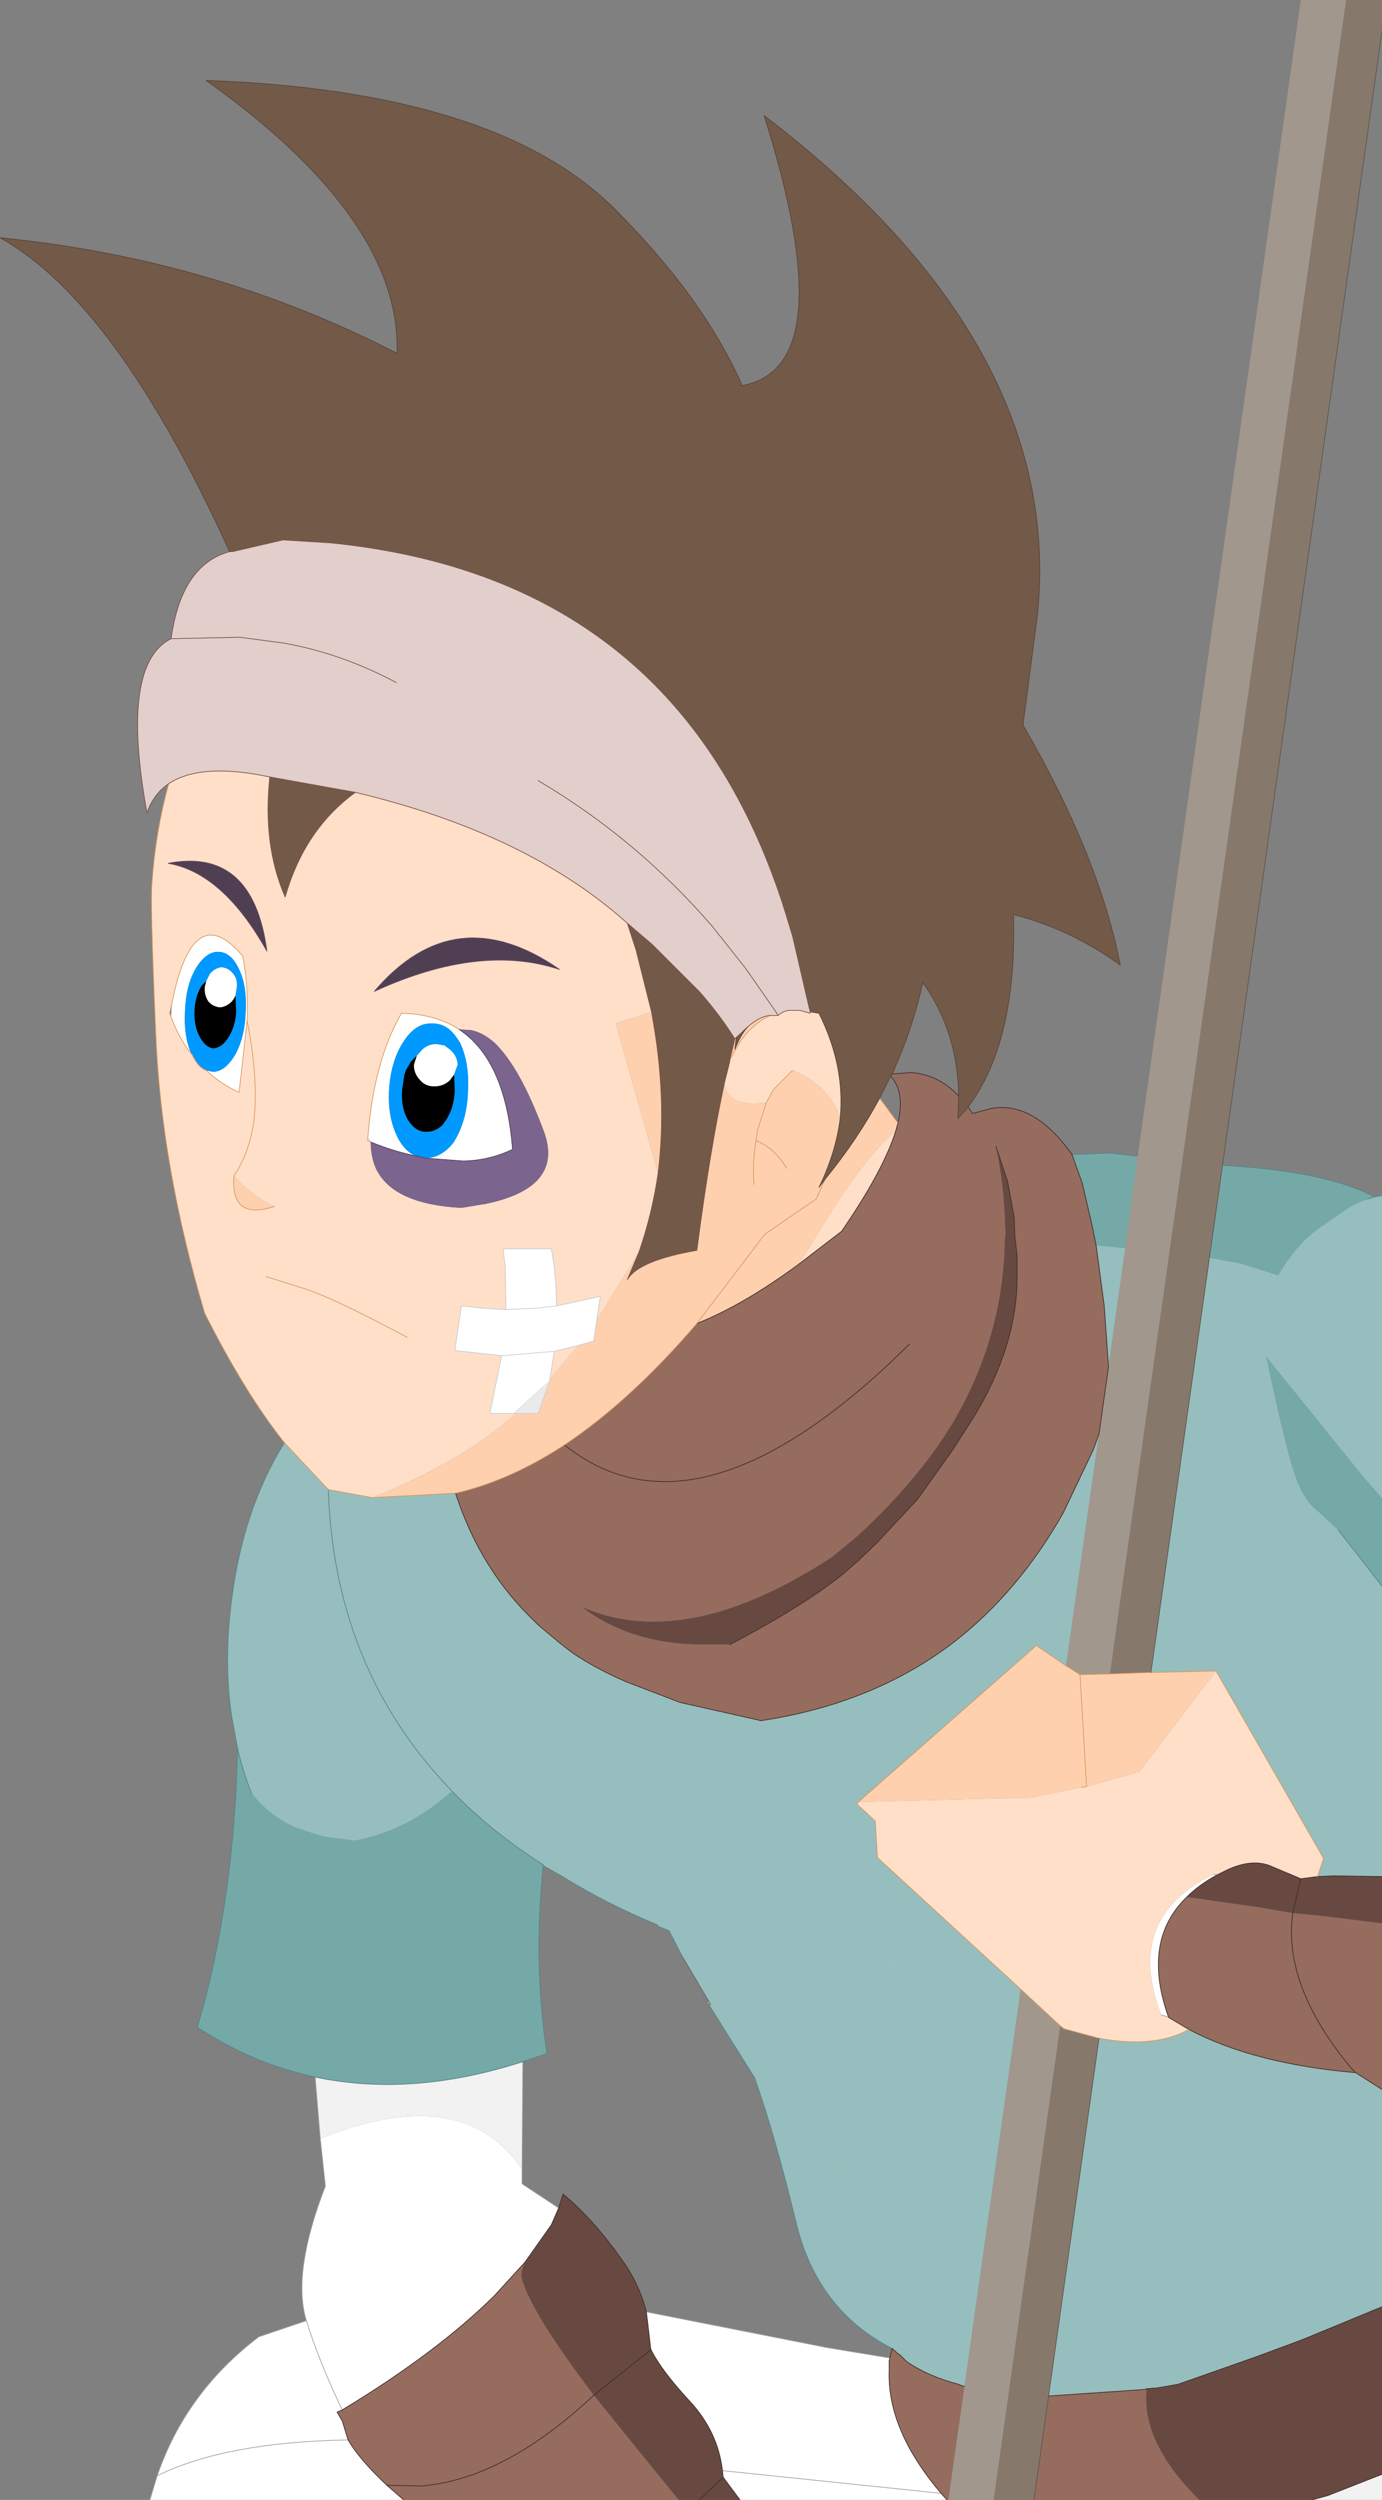 <?xml version="1.0" encoding="UTF-8" standalone="no"?>
<svg xmlns:xlink="http://www.w3.org/1999/xlink" height="170.85px" width="94.5px" xmlns="http://www.w3.org/2000/svg">
  <rect width="100%" height="100%" fill="#808080" stroke="none"/>
  <g transform="matrix(1, 0, 0, 1, -42.2, 123.9)">
    <path d="M99.65 -47.45 Q99.35 -45.1 98.2 -42.75 L98.65 -43.35 Q100.85 -46.05 102.35 -48.85 L103.6 -47.15 103.45 -46.6 Q101.1 -44.7 97.55 -38.65 L96.75 -37.45 Q93.0 -34.7 89.85 -33.45 85.3 -28.15 80.8 -25.15 77.05 -22.7 73.35 -21.85 L67.65 -21.55 Q69.55 -22.25 72.65 -23.9 L72.8 -24.0 Q75.25 -25.35 77.5 -27.3 L79.0 -27.3 79.8 -29.55 79.8 -29.65 81.75 -31.95 82.8 -32.25 83.0 -33.65 85.9 -38.35 85.1 -36.45 Q85.85 -37.75 89.85 -38.45 90.75 -45.35 91.75 -49.95 L91.75 -49.75 Q92.05 -48.2 94.6 -48.55 L95.1 -49.45 96.4 -50.75 Q98.95 -49.7 99.65 -47.45 M92.45 -52.9 L92.55 -53.0 92.45 -52.2 Q92.8 -53.1 93.3 -53.7 94.15 -54.45 94.85 -54.5 93.5 -53.85 92.65 -52.45 L92.1 -51.45 92.45 -52.9 M87.2 -43.7 L84.3 -53.95 86.75 -54.75 Q87.85 -48.9 87.2 -43.7 M58.2 -43.55 Q59.3 -42.25 60.95 -41.45 57.95 -40.45 58.2 -43.55 M98.65 -43.35 L98.55 -43.15 98.0 -41.95 94.5 -39.55 89.85 -33.45 94.5 -39.55 98.0 -41.95 98.55 -43.15 98.65 -43.35 M115.1 -10.05 L116.05 -9.45 118.1 -9.5 120.9 -9.6 125.35 -9.7 120.05 -2.75 119.9 -2.75 116.5 -1.8 116.15 -1.75 112.7 -1.05 100.9 -0.75 112.85 -11.25 113.05 -11.45 115.1 -10.05 M96.0 -44.05 Q95.15 -45.45 93.9 -45.95 L94.0 -46.65 94.6 -48.55 94.0 -46.65 93.9 -45.95 Q95.15 -45.45 96.0 -44.05 M93.75 -42.95 Q93.65 -44.6 93.9 -45.95 93.65 -44.6 93.75 -42.95 M116.05 -9.45 L116.5 -1.8 116.05 -9.45" fill="#ffd0ae" fill-rule="evenodd" stroke="none"/>
    <path d="M97.6 -54.75 L98.2 -54.65 Q100.0 -51.05 99.65 -47.45 98.95 -49.7 96.4 -50.75 L95.1 -49.45 94.6 -48.55 Q92.05 -48.2 91.75 -49.75 L91.75 -49.95 92.1 -51.35 92.1 -51.45 92.65 -52.45 Q93.5 -53.85 94.85 -54.5 L95.4 -54.5 Q95.85 -54.9 96.4 -54.85 L96.9 -54.85 97.6 -54.65 97.6 -54.75 M61.65 -25.3 Q58.95 -28.7 56.2 -34.15 53.2 -44.25 52.85 -53.35 52.45 -62.45 52.6 -63.65 52.85 -67.1 53.7 -70.2 L53.75 -70.35 Q55.95 -71.8 60.65 -70.8 60.15 -66.15 61.7 -62.6 63.0 -67.2 66.5 -69.75 78.25 -66.95 85.1 -60.8 L85.7 -58.95 86.75 -54.75 84.3 -53.95 87.2 -43.7 Q86.8 -40.95 85.9 -38.35 L83.0 -33.65 83.25 -35.3 80.25 -34.65 Q80.25 -36.75 79.9 -38.55 L76.6 -38.55 76.65 -38.1 76.75 -37.35 76.75 -37.2 76.8 -34.4 75.15 -34.5 73.75 -34.65 73.3 -31.6 76.5 -31.25 75.7 -27.3 77.3 -27.3 77.5 -27.3 Q75.25 -25.35 72.8 -24.0 L72.65 -23.9 Q69.55 -22.25 67.65 -21.55 L64.65 -22.1 61.65 -25.3 M56.3 -50.75 Q57.3 -49.8 58.55 -49.25 L59.1 -54.15 Q59.2 -56.45 58.8 -58.55 55.4 -62.6 53.95 -55.3 L53.8 -54.65 53.9 -54.4 Q54.45 -52.9 55.35 -51.8 55.75 -50.95 56.3 -50.75 M53.7 -64.9 Q57.45 -64.25 60.45 -58.9 59.5 -66.0 53.7 -64.9 M67.55 -45.85 Q67.55 -44.85 67.9 -44.05 69.05 -41.6 73.75 -41.35 L75.25 -41.6 75.3 -41.6 Q80.8 -42.7 79.4 -46.55 77.75 -51.0 76.0 -52.65 75.2 -53.35 74.4 -53.5 L73.6 -53.55 Q71.95 -54.6 69.65 -54.65 67.75 -51.35 67.35 -46.15 L67.35 -45.95 67.55 -45.85 M80.45 -57.65 Q73.3 -62.6 67.8 -56.15 75.0 -59.45 80.45 -57.65 M70.05 -32.5 L69.2 -32.95 Q64.75 -35.3 62.95 -35.85 L60.4 -36.65 62.95 -35.85 Q64.75 -35.3 69.2 -32.95 L70.05 -32.5 M80.1 -31.55 L81.75 -31.95 79.8 -29.65 80.1 -31.55 M58.2 -43.55 Q59.2 -45.0 59.55 -47.2 59.9 -50.05 59.1 -54.15 59.9 -50.05 59.55 -47.2 59.2 -45.0 58.2 -43.55 57.95 -40.45 60.95 -41.45 59.3 -42.25 58.2 -43.55 M96.75 -37.45 L97.55 -38.65 Q101.1 -44.7 103.45 -46.6 102.6 -43.9 99.75 -39.75 L96.75 -37.45 M112.0 12.05 L102.2 3.05 102.05 0.55 100.8 -0.6 100.9 -0.75 112.7 -1.05 116.15 -1.75 116.5 -1.8 119.9 -2.75 120.05 -2.75 125.35 -9.7 132.7 3.1 132.3 4.35 131.15 4.5 129.25 3.7 Q127.8 3.0 125.8 4.05 L125.4 4.25 125.2 4.2 Q119.05 7.15 121.6 13.8 L122.1 13.95 122.15 14.0 123.5 14.8 Q121.15 16.1 117.35 15.4 L114.95 14.75 114.7 14.55 112.0 12.05 M90.8 13.1 L90.65 13.0 90.6 12.9 90.8 13.1" fill="#ffdfc8" fill-rule="evenodd" stroke="none"/>
    <path d="M106.95 46.95 L92.8 46.95 91.65 45.4 91.6 44.95 Q91.3 42.35 89.45 40.3 87.4 38.1 86.7 36.65 L86.4 34.1 98.8 36.55 103.05 37.25 103.0 37.45 103.0 38.1 Q102.85 42.15 106.55 46.5 L91.6 44.95 106.55 46.5 106.95 46.95 M69.8 46.95 L52.45 46.95 52.95 45.3 Q54.9 39.6 59.9 35.8 L63.15 34.7 Q62.15 31.45 64.45 25.5 L64.1 22.25 Q73.85 18.35 77.9 24.35 L77.9 25.35 80.4 27.0 79.9 28.15 78.1 30.7 76.0 33.0 Q72.05 36.9 65.6 40.8 L65.25 40.95 65.6 41.55 66.0 42.85 Q66.75 44.15 68.65 45.95 L69.8 46.95 M56.3 -56.85 L56.55 -57.35 Q56.9 -57.75 57.35 -57.8 57.85 -57.75 58.15 -57.35 58.45 -57.0 58.4 -56.45 L58.3 -55.85 58.2 -55.65 58.05 -55.45 Q57.7 -55.1 57.25 -55.05 56.75 -55.1 56.45 -55.45 56.15 -55.9 56.2 -56.45 L56.3 -56.85 M56.3 -50.75 L56.75 -50.65 Q57.6 -50.65 58.3 -51.85 58.95 -53.05 59.0 -54.75 59.1 -56.5 58.55 -57.65 58.0 -58.85 57.1 -58.85 56.25 -58.85 55.55 -57.65 54.9 -56.5 54.85 -54.75 54.75 -53.05 55.3 -51.85 L55.35 -51.8 Q54.45 -52.9 53.9 -54.4 L53.95 -55.3 Q55.4 -62.6 58.8 -58.55 59.2 -56.45 59.1 -54.15 L58.55 -49.25 Q57.3 -49.8 56.3 -50.75 M73.25 -50.45 L72.95 -50.05 Q72.5 -49.65 71.9 -49.65 71.3 -49.65 70.95 -50.05 70.5 -50.5 70.5 -51.1 L70.5 -51.15 70.7 -51.75 71.05 -52.15 Q71.45 -52.55 72.05 -52.55 L72.6 -52.45 73.0 -52.15 Q73.45 -51.75 73.5 -51.15 L73.25 -50.45 M73.6 -53.55 L74.0 -53.25 Q76.8 -51.05 77.25 -45.35 75.7 -44.6 73.9 -44.55 L71.3 -44.75 Q72.35 -44.75 73.2 -45.8 L73.35 -46.05 Q74.15 -47.45 74.2 -49.35 74.3 -51.3 73.65 -52.65 L73.45 -52.95 Q72.75 -54.0 71.7 -53.95 70.6 -54.0 69.75 -52.65 68.9 -51.3 68.8 -49.35 68.7 -47.45 69.45 -46.05 69.95 -45.15 70.65 -44.9 69.15 -45.2 67.55 -45.85 L67.35 -45.95 67.35 -46.15 Q67.75 -51.35 69.65 -54.65 71.95 -54.6 73.6 -53.55 M77.3 -27.3 L75.7 -27.3 76.5 -31.25 73.3 -31.6 73.75 -34.65 75.15 -34.5 76.8 -34.4 76.75 -37.2 76.75 -37.35 76.65 -38.1 76.6 -38.55 79.9 -38.55 Q80.25 -36.75 80.25 -34.65 L83.25 -35.3 83.0 -33.65 82.8 -32.25 81.75 -31.95 80.1 -31.55 76.6 -31.25 76.5 -31.25 76.6 -31.25 80.1 -31.55 79.8 -29.65 79.8 -29.55 77.3 -27.3 M67.55 -45.85 L67.35 -46.15 67.55 -45.85 M76.8 -34.4 L78.95 -34.5 80.25 -34.65 78.95 -34.5 76.8 -34.4 M123.35 5.75 Q120.25 8.75 122.1 13.95 L121.6 13.8 Q119.05 7.15 125.2 4.2 L125.4 4.25 Q124.2 4.9 123.35 5.75 M90.65 13.0 L90.8 13.1 90.7 13.05 90.65 13.0 M52.95 45.3 Q57.6 43.0 66.0 42.85 57.6 43.0 52.95 45.3 M63.15 34.7 Q64.0 37.45 65.6 40.8 64.0 37.45 63.15 34.7" fill="#ffffff" fill-rule="evenodd" stroke="none"/>
    <path d="M136.7 45.2 L136.7 46.95 131.9 46.95 133.0 46.65 136.7 45.2 M64.1 22.25 L63.75 18.05 Q70.35 19.45 77.95 17.0 L77.9 24.35 Q73.85 18.35 64.1 22.25" fill="#f2f2f2" fill-rule="evenodd" stroke="none"/>
    <path d="M136.2 -42.1 L136.7 -42.2 136.7 -21.5 135.35 -23.05 128.8 -31.15 Q130.0 -25.45 130.65 -23.4 131.3 -21.35 132.35 -20.6 L133.7 -19.35 136.7 -15.5 136.7 4.35 133.45 4.3 132.3 4.35 132.7 3.1 125.35 -9.7 120.9 -9.6 124.9 -37.95 127.05 -37.55 129.6 -36.75 Q130.8 -38.8 132.3 -39.9 L134.4 -41.35 Q134.85 -41.65 135.7 -41.95 L136.2 -42.1 M136.7 18.9 L136.7 33.75 132.1 35.65 131.25 36.0 128.15 37.15 122.75 39.05 121.3 39.3 120.6 39.35 120.5 39.4 113.9 39.85 117.35 15.4 Q121.15 16.1 123.5 14.8 127.95 17.15 134.9 17.75 L136.7 18.9 M58.45 -4.4 L58.05 -6.55 Q57.5 -10.15 58.0 -14.25 58.75 -20.65 61.65 -25.3 L64.65 -22.1 Q65.05 -9.8 73.1 -1.5 65.05 -9.8 64.65 -22.1 L67.65 -21.55 73.35 -21.85 Q75.05 -16.6 78.8 -13.05 L79.0 -12.85 80.55 -11.55 81.4 -10.9 Q83.05 -9.8 85.05 -8.95 L88.7 -7.55 94.05 -6.35 94.2 -6.3 Q101.9 -7.45 107.4 -11.65 111.85 -15.1 114.9 -20.5 L116.95 -24.8 117.35 -25.9 115.1 -10.05 113.05 -11.45 112.85 -11.25 100.9 -0.75 100.8 -0.6 102.05 0.55 102.2 3.05 112.0 12.05 108.15 39.2 107.85 39.1 107.75 39.05 Q105.65 38.5 104.2 37.5 L103.75 37.05 103.6 36.95 103.2 36.6 Q98.1 34.0 96.65 28.05 95.2 22.05 93.8 18.1 L90.7 13.15 90.8 13.1 88.85 9.8 87.95 8.05 87.2 7.75 87.15 7.65 Q83.65 6.2 80.75 4.4 L79.35 3.6 79.35 3.55 Q75.75 1.25 73.1 -1.5 71.8 -0.3 70.25 0.55 68.5 1.5 66.45 1.9 L65.75 1.8 64.55 1.65 64.3 1.6 64.05 1.55 62.4 1.0 Q60.6 0.2 59.4 -1.35 58.8 -2.85 58.45 -4.4 M117.15 -38.8 L119.15 -38.6 118.0 -30.5 117.7 -34.7 117.15 -38.8 M103.4 10.25 L103.35 10.15 103.25 10.2 103.4 10.25 M99.5 24.2 L99.45 24.1 99.35 24.15 99.5 24.2" fill="#96bebe" fill-rule="evenodd" stroke="none"/>
    <path d="M136.7 4.35 L136.7 7.55 132.65 7.05 130.6 6.85 130.65 6.65 131.1 4.65 131.15 4.5 131.1 4.65 130.65 6.65 130.6 6.85 128.25 6.45 123.35 5.75 Q124.2 4.9 125.4 4.25 L125.8 4.05 Q127.8 3.0 129.25 3.7 L131.15 4.5 132.3 4.35 133.45 4.3 136.7 4.35 M136.7 33.75 L136.7 45.2 133.0 46.65 131.9 46.95 124.2 46.95 Q120.2 43.0 120.6 39.35 L121.3 39.3 122.75 39.05 128.15 37.15 131.25 36.0 132.1 35.65 136.7 33.75 M92.8 46.95 L90.0 46.95 88.6 46.95 85.55 43.2 82.8 39.8 Q78.55 34.2 77.9 31.9 77.75 31.4 78.1 30.7 L79.9 28.15 80.4 27.0 80.7 26.05 Q82.75 27.75 84.7 30.5 85.9 32.15 86.4 34.1 L86.7 36.65 Q87.4 38.1 89.45 40.3 91.3 42.35 91.6 44.95 L91.65 45.4 92.8 46.95 M110.3 -45.55 L111.1 -43.15 111.55 -40.7 111.6 -39.35 111.75 -38.05 111.75 -36.65 Q111.75 -31.9 108.75 -27.0 L108.65 -26.85 107.4 -24.9 107.3 -24.75 104.95 -21.45 102.15 -18.45 100.9 -17.25 99.75 -16.25 Q97.05 -14.1 92.1 -11.5 L91.6 -11.5 90.15 -11.5 Q85.25 -11.55 81.95 -14.1 85.9 -12.35 90.8 -13.6 94.65 -14.6 99.1 -17.5 L100.85 -18.95 Q104.95 -22.7 107.4 -26.75 110.8 -32.6 110.9 -39.1 L110.9 -39.3 110.95 -39.45 110.9 -40.75 Q110.8 -43.1 110.3 -45.55 M86.7 36.65 L86.5 36.85 82.8 39.8 86.5 36.85 86.7 36.65 M91.65 45.4 L91.45 45.6 90.0 46.95 91.45 45.6 91.65 45.4" fill="#684942" fill-rule="evenodd" stroke="none"/>
    <path d="M103.1 -50.35 L103.2 -50.5 104.5 -50.6 Q106.4 -50.45 107.75 -49.0 L107.7 -47.45 108.4 -48.25 108.7 -47.8 110.0 -48.15 Q112.9 -48.65 115.5 -45.0 L116.2 -43.05 116.9 -40.05 117.15 -38.8 117.7 -34.7 118.0 -30.5 117.35 -25.9 116.95 -24.8 114.9 -20.5 Q111.85 -15.1 107.4 -11.65 101.9 -7.45 94.2 -6.3 L94.05 -6.35 88.7 -7.55 85.05 -8.95 Q83.05 -9.8 81.4 -10.9 L80.55 -11.55 79.0 -12.85 78.8 -13.05 Q75.05 -16.6 73.35 -21.85 77.05 -22.7 80.8 -25.15 85.3 -28.15 89.85 -33.45 93.0 -34.7 96.75 -37.45 L99.75 -39.75 Q102.6 -43.9 103.45 -46.6 L103.6 -47.15 Q104.1 -49.3 103.1 -50.35 M136.7 7.55 L136.7 18.9 134.9 17.75 134.6 17.45 Q129.9 11.8 130.6 6.85 129.9 11.8 134.6 17.45 L134.9 17.75 Q127.95 17.15 123.5 14.8 L122.15 14.0 122.1 13.95 Q120.25 8.75 123.35 5.75 L128.25 6.45 130.6 6.85 132.65 7.05 136.7 7.55 M124.2 46.95 L112.9 46.95 113.9 39.85 120.5 39.4 120.6 39.35 Q120.2 43.0 124.2 46.95 M107.05 46.95 L106.95 46.95 106.55 46.5 Q102.85 42.15 103.0 38.1 L103.0 37.45 103.05 37.25 103.2 36.6 103.6 36.95 103.75 37.05 104.2 37.5 Q105.65 38.5 107.75 39.05 L107.85 39.1 108.15 39.2 107.05 46.95 M88.6 46.95 L69.8 46.95 68.65 45.95 71.0 46.0 Q76.65 45.55 82.8 39.8 76.65 45.55 71.0 46.0 L68.65 45.95 Q66.75 44.15 66.0 42.85 L65.6 41.55 65.25 40.95 65.6 40.8 Q72.05 36.9 76.0 33.0 L78.1 30.7 Q77.75 31.4 77.9 31.9 78.55 34.2 82.8 39.8 L85.55 43.2 88.6 46.95 M92.1 -11.5 Q97.05 -14.1 99.75 -16.25 L100.9 -17.25 102.15 -18.45 104.95 -21.45 107.3 -24.75 107.4 -24.9 108.65 -26.85 108.75 -27.0 Q111.75 -31.9 111.75 -36.65 L111.75 -38.05 111.6 -39.35 111.55 -40.7 111.1 -43.15 110.3 -45.55 Q110.8 -43.1 110.9 -40.75 L110.95 -39.45 110.9 -39.3 110.9 -39.1 Q110.8 -32.6 107.4 -26.75 104.95 -22.7 100.85 -18.95 L99.1 -17.5 Q94.65 -14.6 90.8 -13.6 85.9 -12.35 81.95 -14.1 85.25 -11.55 90.15 -11.5 L91.6 -11.5 92.1 -11.5 M104.4 -32.05 L102.95 -30.65 Q94.6 -22.9 88.1 -22.65 84.1 -22.5 80.8 -25.15 84.1 -22.5 88.1 -22.65 94.6 -22.9 102.95 -30.65 L104.4 -32.05" fill="#956c5e" fill-rule="evenodd" stroke="none"/>
    <path d="M115.5 -45.0 L118.1 -45.1 119.85 -44.9 120.0 -44.9 119.15 -38.6 117.15 -38.8 116.9 -40.05 116.2 -43.05 115.5 -45.0 M125.8 -44.3 L125.95 -44.25 Q132.9 -43.85 136.2 -42.1 L135.7 -41.95 Q134.85 -41.65 134.4 -41.35 L132.3 -39.9 Q130.8 -38.8 129.6 -36.75 L127.05 -37.55 124.9 -37.95 125.8 -44.3 M136.7 -21.5 L136.7 -15.5 133.7 -19.35 132.35 -20.6 Q131.3 -21.35 130.65 -23.4 130.0 -25.45 128.8 -31.15 L135.35 -23.05 136.7 -21.5 M63.75 18.05 Q59.5 17.15 55.7 14.65 58.2 6.2 58.45 -4.4 58.8 -2.85 59.4 -1.35 60.6 0.2 62.4 1.0 L64.05 1.55 64.3 1.6 64.55 1.65 65.75 1.8 66.45 1.9 Q68.5 1.5 70.25 0.55 71.8 -0.3 73.1 -1.5 75.75 1.25 79.35 3.55 78.65 10.3 79.6 16.45 L77.95 17.0 Q70.35 19.45 63.75 18.05" fill="#74a9a8" fill-rule="evenodd" stroke="none"/>
    <path d="M99.5 24.2 L99.35 24.15 99.45 24.1 99.5 24.2" fill="#eebf5a" fill-rule="evenodd" stroke="none"/>
    <path d="M103.4 10.25 L103.25 10.2 103.35 10.15 103.4 10.25" fill="#cecece" fill-rule="evenodd" stroke="none"/>
    <path d="M90.8 13.1 L90.7 13.15 90.7 13.05 90.8 13.1" fill="#8bc087" fill-rule="evenodd" stroke="none"/>
    <path d="M120.0 -44.9 L131.15 -123.9 134.25 -123.9 118.1 -9.5 116.05 -9.45 115.1 -10.05 117.35 -25.9 118.0 -30.5 119.15 -38.6 120.0 -44.9 M110.15 46.95 L107.05 46.95 108.15 39.2 112.0 12.05 114.7 14.55 110.15 46.95" fill="#a2978c" fill-rule="evenodd" stroke="none"/>
    <path d="M134.25 -123.9 L136.7 -123.9 136.7 -121.8 125.8 -44.3 124.9 -37.95 120.9 -9.6 118.1 -9.5 134.25 -123.9 M112.9 46.95 L110.15 46.95 114.7 14.55 114.95 14.75 117.35 15.4 113.9 39.85 112.9 46.95" fill="#86796c" fill-rule="evenodd" stroke="none"/>
    <path d="M56.3 -56.85 L56.0 -56.55 Q55.55 -55.85 55.5 -54.85 55.45 -53.8 55.85 -53.05 56.25 -52.3 56.8 -52.25 57.4 -52.3 57.85 -53.05 58.3 -53.8 58.35 -54.75 L58.3 -55.85 58.4 -56.45 Q58.45 -57.0 58.15 -57.35 57.85 -57.75 57.35 -57.8 56.9 -57.75 56.55 -57.35 L56.3 -56.85 M55.35 -51.8 L55.3 -51.85 Q54.75 -53.05 54.85 -54.75 54.9 -56.5 55.55 -57.65 56.25 -58.85 57.1 -58.85 58.0 -58.85 58.55 -57.65 59.1 -56.5 59.0 -54.75 58.95 -53.05 58.3 -51.85 57.6 -50.65 56.75 -50.65 L56.3 -50.75 Q55.75 -50.95 55.35 -51.8 M70.7 -51.75 L70.3 -51.35 69.95 -50.75 69.85 -50.45 69.7 -49.45 Q69.6 -48.2 70.1 -47.35 70.65 -46.5 71.4 -46.55 71.95 -46.55 72.45 -47.0 L72.7 -47.35 Q73.25 -48.2 73.3 -49.35 L73.25 -50.45 73.5 -51.15 Q73.45 -51.75 73.0 -52.15 L72.6 -52.45 72.05 -52.55 Q71.45 -52.55 71.05 -52.15 L70.7 -51.75 M71.3 -44.75 L70.65 -44.9 Q69.95 -45.15 69.45 -46.05 68.7 -47.45 68.8 -49.35 68.9 -51.3 69.75 -52.65 70.6 -54.0 71.7 -53.95 72.75 -54.0 73.45 -52.95 L73.65 -52.65 Q74.3 -51.3 74.2 -49.35 74.15 -47.45 73.35 -46.05 L73.2 -45.8 Q72.35 -44.75 71.3 -44.75" fill="#0099ff" fill-rule="evenodd" stroke="none"/>
    <path d="M58.3 -55.85 L58.35 -54.75 Q58.3 -53.8 57.85 -53.05 57.4 -52.3 56.8 -52.25 56.25 -52.3 55.85 -53.05 55.45 -53.8 55.5 -54.85 55.55 -55.85 56.0 -56.55 L56.3 -56.85 56.2 -56.45 Q56.15 -55.9 56.45 -55.45 56.75 -55.1 57.25 -55.05 57.7 -55.1 58.05 -55.45 L58.2 -55.65 58.3 -55.85 M73.25 -50.45 L73.3 -49.35 Q73.25 -48.2 72.7 -47.35 L72.45 -47.0 Q71.95 -46.55 71.4 -46.55 70.65 -46.5 70.1 -47.35 69.6 -48.2 69.7 -49.45 L69.85 -50.45 69.95 -50.75 70.3 -51.35 70.7 -51.75 70.5 -51.15 70.5 -51.1 Q70.5 -50.5 70.95 -50.05 71.3 -49.65 71.9 -49.65 72.5 -49.65 72.95 -50.05 L73.25 -50.45" fill="#000000" fill-rule="evenodd" stroke="none"/>
    <path d="M73.6 -53.55 L74.4 -53.5 Q75.2 -53.35 76.0 -52.65 77.75 -51.0 79.4 -46.55 80.8 -42.7 75.3 -41.6 L75.25 -41.6 73.75 -41.35 Q69.05 -41.6 67.9 -44.05 67.55 -44.85 67.55 -45.85 69.15 -45.2 70.65 -44.9 L71.3 -44.75 73.9 -44.55 Q75.7 -44.6 77.25 -45.35 76.8 -51.05 74.0 -53.25 L73.6 -53.55" fill="#7b648e" fill-rule="evenodd" stroke="none"/>
    <path d="M53.7 -64.9 Q59.5 -66.0 60.45 -58.9 57.45 -64.25 53.7 -64.9 M80.45 -57.65 Q75.0 -59.45 67.8 -56.15 73.3 -62.6 80.45 -57.65" fill="#503e53" fill-rule="evenodd" stroke="none"/>
    <path d="M57.9 -86.2 Q50.15 -103.25 42.2 -107.65 56.85 -106.2 69.35 -99.75 69.65 -108.9 56.3 -118.4 76.1 -117.7 84.2 -109.65 87.3 -106.55 89.5 -103.5 91.65 -100.5 92.95 -97.55 99.9 -98.8 94.45 -116.0 114.95 -100.35 113.15 -81.95 L112.15 -74.35 Q117.35 -65.4 118.8 -57.95 115.4 -60.4 111.5 -61.4 111.75 -52.7 108.4 -48.25 L107.7 -47.45 107.75 -49.0 Q107.7 -53.4 105.3 -56.75 104.6 -53.55 103.2 -50.5 L103.1 -50.35 102.35 -48.85 Q100.85 -46.05 98.65 -43.35 L98.2 -42.75 Q99.35 -45.1 99.65 -47.45 100.0 -51.05 98.2 -54.65 L97.6 -54.75 97.5 -55.15 96.4 -59.9 95.9 -61.55 Q88.75 -84.4 64.8 -86.8 L61.55 -87.0 58.1 -86.2 57.9 -86.2 M66.5 -69.75 Q63.0 -67.2 61.7 -62.6 60.15 -66.15 60.65 -70.8 L66.5 -69.75 M85.1 -60.8 L86.8 -59.35 90.05 -56.1 Q91.45 -54.5 92.45 -52.9 L92.1 -51.45 92.1 -51.35 91.75 -49.95 Q90.75 -45.35 89.85 -38.45 85.85 -37.75 85.1 -36.45 L85.9 -38.35 Q86.8 -40.95 87.2 -43.7 87.85 -48.9 86.75 -54.75 L85.7 -58.95 85.1 -60.8 M92.55 -53.0 L93.3 -53.7 Q92.8 -53.1 92.45 -52.2 L92.55 -53.0" fill="#735a48" fill-rule="evenodd" stroke="none"/>
    <path d="M57.9 -86.2 L58.1 -86.2 61.55 -87.0 64.8 -86.8 Q88.75 -84.4 95.9 -61.55 L96.4 -59.9 97.5 -55.15 97.6 -54.75 97.6 -54.65 96.9 -54.85 96.4 -54.85 Q95.85 -54.9 95.4 -54.5 L94.85 -54.5 Q94.15 -54.45 93.3 -53.7 L92.55 -53.0 92.45 -52.9 Q91.45 -54.5 90.05 -56.1 L86.8 -59.35 85.1 -60.8 Q78.25 -66.95 66.5 -69.75 L60.65 -70.8 Q55.95 -71.8 53.75 -70.35 52.7 -69.65 52.25 -68.35 50.4 -78.5 53.9 -80.25 54.6 -85.3 57.9 -86.2 M69.3 -77.25 Q65.55 -79.25 61.6 -79.95 L58.6 -80.35 53.9 -80.25 58.6 -80.35 61.6 -79.95 Q65.55 -79.25 69.3 -77.25 M79.0 -70.55 Q85.7 -66.6 90.9 -60.6 L93.2 -57.7 95.25 -54.75 95.4 -54.5 95.25 -54.75 93.2 -57.7 90.9 -60.6 Q85.7 -66.6 79.0 -70.55" fill="#e2cfcb" fill-rule="evenodd" stroke="none"/>
    <path d="M77.3 -27.3 L79.8 -29.55 79.0 -27.3 77.5 -27.3 77.3 -27.3" fill="#eaeaea" fill-rule="evenodd" stroke="none"/>
    <path d="M52.45 46.95 L52.95 45.3 Q54.9 39.6 59.9 35.8 L63.15 34.7 Q62.15 31.45 64.45 25.5 L64.1 22.25 63.75 18.05 M125.2 4.2 L125.4 4.25 M122.1 13.95 L121.6 13.8 M91.6 44.95 L106.55 46.5 M103.05 37.25 L98.8 36.55 86.4 34.1 M77.9 24.35 L77.95 17.0 M77.9 24.35 L77.9 25.35 80.4 27.0 M66.0 42.85 Q57.6 43.0 52.95 45.3 M65.6 40.8 Q64.0 37.45 63.15 34.7" fill="none" stroke="#a0a0a0" stroke-linecap="round" stroke-linejoin="round" stroke-width="0.05"/>
    <path d="M115.5 -45.0 L118.1 -45.1 119.85 -44.9 120.0 -44.9 M125.8 -44.3 L125.95 -44.25 Q132.9 -43.85 136.2 -42.1 L136.7 -42.2 M63.75 18.05 Q59.5 17.15 55.7 14.65 58.2 6.2 58.45 -4.4 L58.05 -6.55 Q57.5 -10.15 58.0 -14.25 58.75 -20.65 61.65 -25.3 M58.45 -4.4 Q58.8 -2.85 59.4 -1.35 M73.1 -1.5 Q65.05 -9.8 64.65 -22.1 M136.2 -42.1 L135.7 -41.95 M133.7 -19.35 L136.7 -15.5 M79.35 3.55 L79.35 3.6 80.75 4.4 Q83.65 6.2 87.15 7.65 L87.2 7.75 87.95 8.05 88.85 9.8 M90.7 13.15 L93.8 18.1 Q95.2 22.05 96.65 28.05 98.1 34.0 103.2 36.6 M90.7 13.05 L90.7 13.15 M77.95 17.0 L79.6 16.45 Q78.65 10.3 79.35 3.55 75.75 1.25 73.1 -1.5 M77.95 17.0 Q70.35 19.45 63.75 18.05" fill="none" stroke="#548584" stroke-linecap="round" stroke-linejoin="round" stroke-width="0.05"/>
    <path d="M108.4 -48.25 L108.7 -47.8 110.0 -48.15 Q112.9 -48.65 115.5 -45.0 M117.35 -25.9 L116.95 -24.8 114.9 -20.5 Q111.85 -15.1 107.4 -11.65 101.9 -7.45 94.2 -6.3 L94.05 -6.35 88.7 -7.55 85.05 -8.95 Q83.05 -9.8 81.4 -10.9 L80.55 -11.55 79.0 -12.85 78.8 -13.05 Q75.05 -16.6 73.35 -21.85 M103.2 -50.5 L104.5 -50.6 Q106.4 -50.45 107.75 -49.0 M92.1 -11.5 Q97.05 -14.1 99.75 -16.25 L100.9 -17.25 102.15 -18.45 104.95 -21.45 107.3 -24.75 107.4 -24.9 108.65 -26.85 108.75 -27.0 Q111.75 -31.9 111.75 -36.65 L111.75 -38.05 111.6 -39.35 111.55 -40.7 111.1 -43.15 110.3 -45.55 M117.15 -38.8 L116.9 -40.05 116.2 -43.05 115.5 -45.0 M103.45 -46.6 L103.6 -47.15 Q104.1 -49.3 103.1 -50.35 M80.8 -25.15 Q84.1 -22.5 88.1 -22.65 94.6 -22.9 102.95 -30.65 L104.4 -32.05 M118.0 -30.5 L117.7 -34.7 117.15 -38.8 M118.0 -30.5 L117.35 -25.9 M96.75 -37.45 L99.75 -39.75 Q102.6 -43.9 103.45 -46.6 M89.85 -33.45 Q93.0 -34.7 96.75 -37.45 M130.6 6.85 Q129.9 11.8 134.6 17.45 L134.9 17.75 136.7 18.9 M132.3 4.35 L133.45 4.3 136.7 4.35 M125.4 4.25 L125.8 4.05 Q127.8 3.0 129.25 3.7 L131.15 4.5 132.3 4.35 M131.15 4.5 L131.1 4.65 130.65 6.65 130.6 6.85 M123.35 5.75 Q120.25 8.75 122.1 13.95 L122.15 14.0 123.5 14.8 Q127.95 17.15 134.9 17.75 M125.4 4.25 Q124.2 4.9 123.35 5.75 M120.6 39.35 L121.3 39.3 122.75 39.05 128.15 37.15 131.25 36.0 132.1 35.65 136.7 33.75 M131.9 46.95 L133.0 46.65 136.7 45.2 M103.2 36.6 L103.6 36.95 103.75 37.05 104.2 37.5 Q105.65 38.5 107.75 39.05 L107.85 39.1 108.15 39.2 M86.4 34.1 L86.7 36.65 Q87.4 38.1 89.45 40.3 91.3 42.35 91.6 44.95 L91.65 45.4 92.8 46.95 M106.55 46.5 Q102.85 42.15 103.0 38.1 L103.0 37.45 103.05 37.25 M86.4 34.1 Q85.9 32.15 84.7 30.5 82.75 27.75 80.7 26.05 L80.4 27.0 79.9 28.15 78.1 30.7 M82.8 39.8 L86.5 36.85 86.7 36.65 M82.8 39.8 Q76.65 45.55 71.0 46.0 L68.65 45.95 69.8 46.95 M90.0 46.95 L91.45 45.6 91.65 45.4 M106.95 46.95 L106.55 46.5 M113.9 39.85 L120.5 39.4 120.6 39.35 M103.2 36.6 L103.05 37.25 M65.6 40.8 Q72.05 36.9 76.0 33.0 L78.1 30.7 M68.65 45.95 Q66.75 44.15 66.0 42.85 L65.6 41.55 65.25 40.95 65.6 40.8" fill="none" stroke="#3f2c27" stroke-linecap="round" stroke-linejoin="round" stroke-width="0.05"/>
    <path d="M61.65 -25.3 Q58.95 -28.7 56.2 -34.15 53.2 -44.25 52.85 -53.35 52.45 -62.45 52.6 -63.65 52.85 -67.1 53.7 -70.2 L53.75 -70.35 M56.3 -50.75 Q57.3 -49.8 58.55 -49.25 L59.1 -54.15 Q59.2 -56.45 58.8 -58.55 55.4 -62.6 53.95 -55.3 M53.9 -54.4 Q54.45 -52.9 55.35 -51.8 55.75 -50.95 56.3 -50.75 M53.9 -54.4 L53.8 -54.65 53.95 -55.3 M67.55 -45.85 L67.35 -45.95 67.35 -46.15 Q67.75 -51.35 69.65 -54.65 71.95 -54.6 73.6 -53.55 M60.4 -36.65 L62.95 -35.85 Q64.75 -35.3 69.2 -32.95 L70.05 -32.5 M59.1 -54.15 Q59.9 -50.05 59.55 -47.2 59.2 -45.0 58.2 -43.55 M60.95 -41.45 Q57.95 -40.45 58.2 -43.55 M64.65 -22.1 L61.65 -25.3 M73.35 -21.85 L67.65 -21.55 64.65 -22.1 M73.35 -21.85 Q77.05 -22.7 80.8 -25.15 85.3 -28.15 89.85 -33.45 L94.5 -39.55 98.0 -41.95 98.55 -43.15 98.65 -43.35 M94.6 -48.55 L95.1 -49.45 96.4 -50.75 M94.85 -54.5 Q93.5 -53.85 92.65 -52.45 L92.1 -51.45 M103.6 -47.15 L102.35 -48.85 M115.1 -10.05 L116.05 -9.45 118.1 -9.5 M94.6 -48.55 L94.0 -46.65 93.9 -45.95 Q95.15 -45.45 96.0 -44.05 M93.9 -45.95 Q93.65 -44.6 93.75 -42.95 M112.0 12.05 L102.2 3.05 102.05 0.55 100.8 -0.6 100.9 -0.75 112.85 -11.25 113.05 -11.45 115.1 -10.05 M120.9 -9.6 L118.1 -9.5 M116.15 -1.75 L116.5 -1.8 116.05 -9.45 M125.35 -9.7 L120.9 -9.6 M125.35 -9.7 L132.7 3.1 132.3 4.35 M117.35 15.4 L114.95 14.75 114.7 14.55 112.0 12.05 M117.35 15.4 Q121.15 16.1 123.5 14.8" fill="none" stroke="#d7995e" stroke-linecap="round" stroke-linejoin="round" stroke-width="0.05"/>
    <path d="M88.85 9.8 L90.8 13.1" fill="none" stroke="#666666" stroke-linecap="round" stroke-linejoin="round" stroke-width="0.05"/>
    <path d="M136.7 -121.8 L125.8 -44.3 M120.9 -9.6 L124.9 -37.95 125.8 -44.3 M112.9 46.95 L113.9 39.85 117.35 15.4" fill="none" stroke="#5c554e" stroke-linecap="round" stroke-linejoin="round" stroke-width="0.05"/>
    <path d="M67.35 -46.15 L67.55 -45.85" fill="none" stroke="#cccccc" stroke-linecap="round" stroke-linejoin="round" stroke-width="0.05"/>
    <path d="M73.6 -53.55 L74.0 -53.25 Q76.8 -51.05 77.25 -45.35 75.7 -44.6 73.9 -44.55 L71.3 -44.75 70.65 -44.9 Q69.15 -45.2 67.55 -45.85" fill="none" stroke="#4f425b" stroke-linecap="round" stroke-linejoin="round" stroke-width="0.05"/>
    <path d="M53.7 -64.9 Q59.5 -66.0 60.45 -58.9 57.45 -64.25 53.7 -64.9 M80.45 -57.65 Q73.3 -62.6 67.8 -56.15 75.0 -59.45 80.45 -57.65" fill="none" stroke="#5b4961" stroke-linecap="round" stroke-linejoin="round" stroke-width="0.05"/>
    <path d="M57.9 -86.2 L58.1 -86.2 61.55 -87.0 64.8 -86.8 Q88.75 -84.4 95.9 -61.55 L96.4 -59.9 97.5 -55.15 97.6 -54.75 97.6 -54.65 96.9 -54.85 96.4 -54.85 Q95.85 -54.9 95.4 -54.5 L95.25 -54.75 93.2 -57.7 90.9 -60.6 Q85.7 -66.6 79.0 -70.55 M53.75 -70.35 Q52.7 -69.65 52.25 -68.35 50.4 -78.5 53.9 -80.25 54.6 -85.3 57.9 -86.2 M53.9 -80.25 L58.6 -80.35 61.6 -79.95 Q65.55 -79.25 69.3 -77.25 M60.65 -70.8 Q55.95 -71.8 53.75 -70.35 M66.5 -69.75 Q63.0 -67.2 61.7 -62.6 60.15 -66.15 60.65 -70.8 L66.5 -69.75 Q78.25 -66.95 85.1 -60.8 L86.8 -59.35 90.05 -56.1 Q91.45 -54.5 92.45 -52.9 L92.55 -53.0 93.3 -53.7 Q94.15 -54.45 94.85 -54.5 L95.4 -54.5 M85.9 -38.35 Q86.8 -40.95 87.2 -43.7 M86.75 -54.75 L85.7 -58.95 85.1 -60.8 M92.1 -51.45 L92.1 -51.35 91.75 -49.95 Q90.75 -45.35 89.85 -38.45 85.85 -37.75 85.1 -36.45 L85.9 -38.35 M92.1 -51.45 L92.45 -52.9 M86.75 -54.75 Q87.85 -48.9 87.2 -43.7" fill="none" stroke="#7b5046" stroke-linecap="round" stroke-linejoin="round" stroke-width="0.05"/>
    <path d="M77.3 -27.3 L75.7 -27.3 76.5 -31.25 73.3 -31.6 73.75 -34.65 75.15 -34.5 76.8 -34.4 76.75 -37.2 76.75 -37.35 76.65 -38.1 76.6 -38.55 79.9 -38.55 Q80.25 -36.75 80.25 -34.65 L83.25 -35.3 83.0 -33.65 M76.5 -31.25 L76.6 -31.25 80.1 -31.55 81.75 -31.95 82.8 -32.25 83.0 -33.65 M80.25 -34.65 L78.95 -34.5 76.8 -34.4 M77.3 -27.3 L77.5 -27.3 79.0 -27.3 79.8 -29.55 79.8 -29.65 80.1 -31.55" fill="none" stroke="#cccccc" stroke-linecap="round" stroke-linejoin="round" stroke-width="0.05"/>
    <path d="M108.4 -48.25 Q111.75 -52.7 111.5 -61.4 115.4 -60.4 118.8 -57.95 117.35 -65.4 112.15 -74.35 L113.15 -81.95 Q114.95 -100.35 94.45 -116.0 99.9 -98.8 92.95 -97.55 91.65 -100.5 89.5 -103.5 87.3 -106.55 84.2 -109.65 76.1 -117.7 56.3 -118.4 69.65 -108.9 69.35 -99.75 56.85 -106.2 42.2 -107.65 50.15 -103.25 57.9 -86.2 M97.6 -54.75 L98.2 -54.65 Q100.0 -51.05 99.65 -47.45 99.35 -45.1 98.2 -42.75 L98.65 -43.35 Q100.85 -46.05 102.35 -48.85 L103.1 -50.35 103.2 -50.5 Q104.6 -53.55 105.3 -56.75 107.7 -53.4 107.75 -49.0 L107.7 -47.45 108.4 -48.25 M92.55 -53.0 L92.45 -52.2 Q92.8 -53.1 93.3 -53.7" fill="none" stroke="#584338" stroke-linecap="round" stroke-linejoin="round" stroke-width="0.05"/>
  </g>
</svg>
